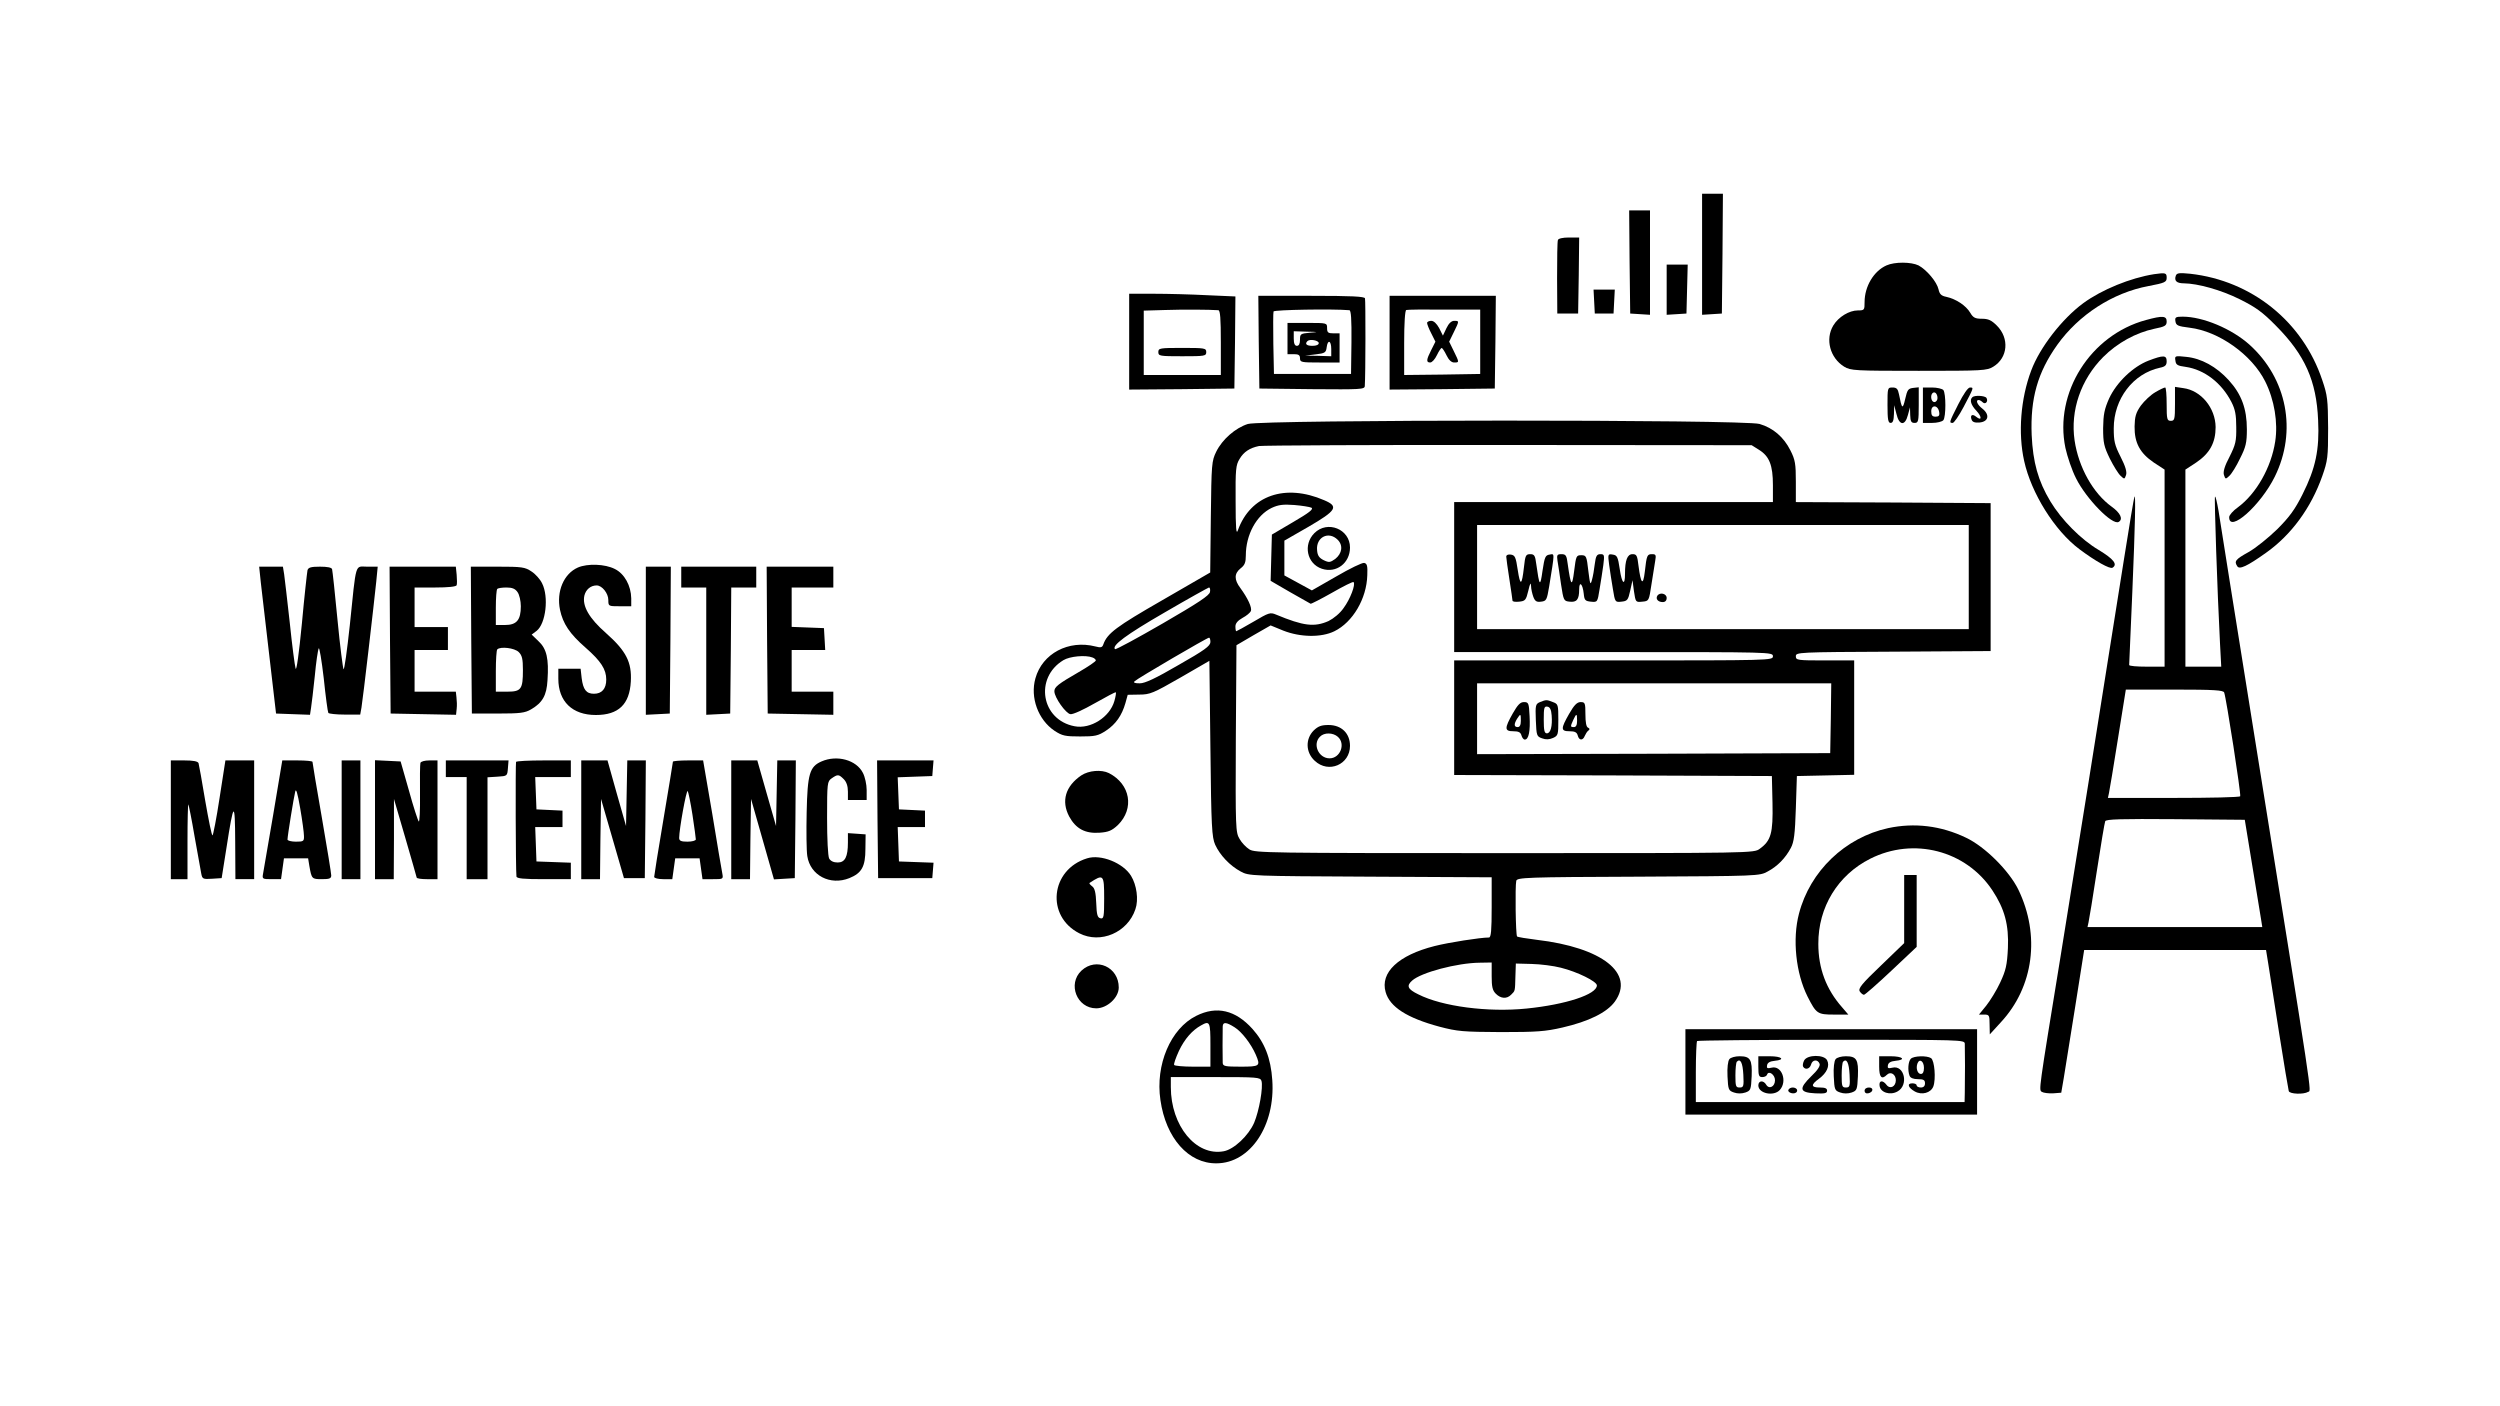 <?xml version="1.0" standalone="no"?>
<!DOCTYPE svg PUBLIC "-//W3C//DTD SVG 20010904//EN"
 "http://www.w3.org/TR/2001/REC-SVG-20010904/DTD/svg10.dtd">
<svg version="1.0" xmlns="http://www.w3.org/2000/svg"
 width="1200pt" height="675pt" viewBox="0 0 1200 675"
 preserveAspectRatio="xMidYMid meet">

<g transform="translate(0,675) scale(0.1,-0.1)"
fill="#000000" stroke="none">
<path d="M8170 5529 l0 -290 48 3 47 3 3 288 2 287 -50 0 -50 0 0 -291z"/>
<path d="M7822 5493 l3 -248 48 -3 47 -3 0 250 0 251 -50 0 -50 0 2 -247z"/>
<path d="M7478 5598 c-3 -7 -4 -89 -4 -183 l1 -170 50 0 50 0 3 183 2 182 -49
0 c-30 0 -51 -5 -53 -12z"/>
<path d="M9055 5476 c-61 -27 -105 -101 -105 -176 0 -38 -1 -40 -32 -40 -42 0
-93 -31 -118 -72 -40 -66 -16 -156 52 -198 31 -19 51 -20 358 -20 308 0 327 1
358 20 70 43 78 136 17 197 -26 26 -41 33 -72 33 -32 0 -42 5 -56 29 -20 34
-68 66 -114 76 -25 5 -33 13 -38 36 -8 36 -57 94 -96 115 -35 17 -114 18 -154
0z"/>
<path d="M8000 5359 l0 -120 48 3 47 3 3 118 3 117 -51 0 -50 0 0 -121z"/>
<path d="M10340 5434 c-114 -18 -251 -74 -340 -139 -102 -75 -209 -213 -250
-323 -51 -135 -64 -301 -34 -435 34 -154 146 -334 265 -423 76 -57 147 -97
159 -89 26 16 5 42 -66 85 -85 50 -179 145 -232 233 -59 98 -84 188 -90 319
-7 176 29 301 123 433 103 144 266 250 438 282 79 15 87 19 87 40 0 23 -5 25
-60 17z"/>
<path d="M10444 5427 c-9 -25 4 -37 39 -37 67 -1 176 -31 267 -76 78 -39 109
-61 175 -128 139 -140 194 -264 202 -453 7 -141 -12 -231 -75 -356 -36 -72
-62 -108 -121 -167 -42 -41 -104 -91 -138 -110 -63 -35 -70 -44 -54 -68 10
-17 47 0 137 64 122 86 217 216 271 369 26 74 28 91 28 230 -1 136 -3 157 -28
230 -94 282 -339 478 -634 511 -52 5 -64 4 -69 -9z"/>
<path d="M7652 5303 l3 -58 45 0 45 0 3 58 3 57 -51 0 -51 0 3 -57z"/>
<path d="M5420 5110 l0 -230 253 2 252 3 3 221 2 221 -136 6 c-76 4 -190 7
-256 7 l-118 0 0 -230z m428 151 c9 -1 12 -39 12 -156 l0 -155 -185 0 -185 0
0 155 0 154 103 3 c88 3 214 2 255 -1z"/>
<path d="M5560 5060 c0 -19 7 -20 115 -20 108 0 115 1 115 20 0 19 -7 20 -115
20 -108 0 -115 -1 -115 -20z"/>
<path d="M6042 5108 l3 -223 253 -3 c235 -2 252 -1 253 15 4 55 4 410 1 421
-3 9 -64 12 -258 12 l-254 0 2 -222z m435 153 c8 -1 11 -42 10 -153 l-2 -153
-185 0 -185 0 -3 145 c-1 79 -1 149 1 155 4 8 282 13 364 6z"/>
<path d="M6180 5125 l0 -75 30 0 c23 0 30 -4 30 -20 0 -19 7 -20 95 -20 l95 0
0 70 0 70 -30 0 c-25 0 -30 4 -30 25 0 25 0 25 -95 25 l-95 0 0 -75z m108 28
c-46 -4 -48 -6 -48 -34 0 -19 -5 -29 -15 -29 -10 0 -15 11 -15 35 l0 35 63 -2
c56 -1 57 -2 15 -5z m42 -50 c0 -8 -12 -13 -30 -13 -29 0 -38 9 -24 23 12 11
54 3 54 -10z m60 -28 l0 -35 -62 2 -63 1 50 6 c45 5 50 9 53 34 5 39 22 33 22
-8z"/>
<path d="M6670 5105 l0 -225 253 2 252 3 3 223 2 222 -255 0 -255 0 0 -225z
m435 4 l0 -154 -182 -3 -183 -2 0 154 c0 94 4 156 10 158 5 2 88 3 182 2 l173
0 0 -155z"/>
<path d="M6850 5200 c0 -6 9 -29 20 -50 l20 -40 -20 -40 c-24 -47 -25 -60 -5
-60 9 0 23 16 32 35 9 19 20 35 23 35 3 0 14 -16 23 -35 11 -23 24 -35 37 -35
25 0 25 0 -2 55 l-22 45 22 45 c27 55 27 55 2 55 -13 0 -26 -12 -37 -35 l-17
-36 -18 36 c-12 22 -26 35 -38 35 -11 0 -20 -5 -20 -10z"/>
<path d="M10301 5214 c-267 -72 -442 -349 -387 -614 9 -41 31 -107 51 -146 48
-97 175 -228 205 -209 22 13 8 43 -34 73 -89 64 -159 189 -178 318 -21 144 30
292 137 400 68 68 157 117 246 136 51 10 59 15 59 35 0 27 -19 29 -99 7z"/>
<path d="M10442 5208 c3 -20 11 -24 68 -31 141 -17 299 -130 363 -258 44 -88
62 -198 48 -288 -19 -125 -91 -251 -179 -316 -23 -16 -42 -38 -42 -47 -1 -79
151 56 219 194 108 219 59 471 -122 634 -85 76 -223 134 -320 134 -34 0 -38
-3 -35 -22z"/>
<path d="M10313 5019 c-75 -29 -153 -104 -189 -181 -23 -52 -28 -77 -29 -143
0 -71 4 -88 32 -146 18 -36 41 -73 52 -83 18 -17 19 -17 26 4 5 15 -3 42 -26
87 -29 57 -33 76 -33 137 0 142 93 263 222 291 25 5 32 12 32 31 0 30 -16 30
-87 3z"/>
<path d="M10442 5019 c2 -20 10 -25 49 -30 90 -13 173 -77 220 -169 18 -35 23
-62 23 -120 1 -67 -3 -84 -32 -142 -24 -45 -32 -73 -27 -88 7 -21 8 -21 26 -4
11 10 34 47 51 83 28 55 33 76 33 140 0 99 -26 169 -87 236 -59 65 -132 105
-204 112 -54 6 -56 5 -52 -18z"/>
<path d="M9060 4805 c0 -69 3 -85 15 -85 11 0 15 12 16 43 l1 42 11 -42 c13
-56 41 -59 55 -5 l10 37 1 -37 c1 -31 5 -38 21 -38 18 0 20 7 20 86 l0 85 -27
-3 c-24 -3 -28 -9 -38 -53 -12 -52 -16 -49 -30 23 -5 25 -11 32 -31 32 -24 0
-24 -2 -24 -85z"/>
<path d="M9230 4805 l0 -85 44 0 c24 0 48 6 54 13 13 16 13 128 0 145 -6 6
-30 12 -54 12 l-44 0 0 -85z m70 34 c0 -10 -7 -19 -15 -19 -15 0 -21 31 -9 43
11 10 24 -3 24 -24z m8 -67 c3 -17 -2 -22 -17 -22 -16 0 -21 6 -21 26 0 33 33
30 38 -4z"/>
<path d="M9400 4810 c-45 -89 -45 -90 -27 -90 6 0 30 34 52 76 50 95 50 94 31
94 -10 0 -31 -31 -56 -80z"/>
<path d="M10345 4867 c-21 -12 -52 -41 -69 -64 -24 -34 -29 -53 -30 -100 -1
-79 26 -128 92 -173 l52 -34 0 -473 0 -473 -85 0 c-47 0 -85 3 -85 8 0 4 7
160 15 347 14 332 17 480 10 460 -2 -5 -25 -140 -50 -300 -25 -159 -57 -357
-70 -440 -13 -82 -58 -366 -100 -630 -42 -264 -103 -642 -135 -840 -106 -651
-104 -636 -89 -646 8 -5 32 -8 54 -7 l39 3 12 70 c6 39 31 193 55 343 l43 272
436 0 437 0 11 -68 c6 -37 29 -186 52 -332 23 -146 44 -271 46 -277 4 -15 72
-17 93 -4 16 10 31 -92 -254 1686 -91 567 -170 1063 -176 1103 -7 40 -14 71
-17 68 -4 -5 11 -452 24 -703 l6 -113 -86 0 -86 0 0 473 0 473 52 34 c65 44
93 95 93 170 -1 92 -70 176 -155 187 l-40 6 0 -82 c0 -74 -2 -81 -20 -81 -18
0 -20 7 -20 80 0 44 -3 80 -7 80 -5 0 -26 -10 -48 -23z m331 -1441 c10 -25 82
-491 77 -498 -2 -5 -146 -8 -320 -8 l-315 0 5 23 c3 12 22 129 43 260 l38 237
233 0 c191 0 235 -3 239 -14z m135 -831 c20 -121 39 -237 42 -257 l6 -38 -420
0 -419 0 5 23 c3 12 21 123 40 247 19 124 37 231 40 238 3 10 76 12 337 10
l333 -3 36 -220z"/>
<path d="M9467 4843 c-14 -13 -6 -38 20 -65 27 -29 26 -51 -2 -28 -18 15 -30
7 -21 -15 4 -11 16 -15 38 -13 43 4 50 37 14 66 -25 19 -35 42 -18 42 4 0 13
-5 19 -11 13 -13 28 5 18 21 -7 11 -58 14 -68 3z"/>
<path d="M5990 4715 c-60 -19 -123 -74 -152 -133 -22 -45 -23 -58 -26 -314
l-3 -266 -230 -133 c-221 -127 -264 -159 -283 -212 -5 -15 -12 -17 -38 -10
-129 33 -255 -34 -288 -153 -26 -92 13 -199 92 -252 37 -24 51 -27 123 -27 72
0 86 3 124 28 47 31 76 73 93 132 l11 40 56 1 c51 0 67 7 196 81 l140 81 5
-422 c4 -377 7 -425 23 -461 23 -50 70 -100 122 -128 40 -22 47 -22 623 -25
l582 -3 0 -144 c0 -111 -3 -145 -13 -145 -42 0 -194 -24 -261 -41 -174 -44
-262 -127 -235 -221 20 -71 102 -124 258 -166 87 -23 114 -25 296 -26 172 0
213 3 295 22 126 29 213 72 251 124 98 136 -60 260 -375 297 -49 6 -91 13 -94
16 -7 6 -10 242 -4 267 4 16 45 18 586 20 574 3 582 3 621 25 47 25 85 64 111
113 15 28 20 65 24 190 l5 155 138 3 137 3 0 274 0 275 -140 0 c-133 0 -140 1
-140 20 0 19 8 20 468 22 l467 3 0 355 0 355 -467 3 -468 2 0 98 c0 85 -3 105
-26 150 -32 64 -83 108 -148 127 -72 22 -2387 21 -2456 0z m2453 -124 c50 -31
67 -74 67 -170 l0 -81 -765 0 -765 0 0 -360 0 -360 765 0 c758 0 765 0 765
-20 0 -20 -7 -20 -765 -20 l-765 0 0 -275 0 -275 763 -2 762 -3 3 -130 c3
-144 -7 -180 -61 -219 -28 -21 -31 -21 -1226 -21 -1137 0 -1198 1 -1224 18
-16 10 -37 32 -47 50 -19 31 -20 51 -18 481 l3 449 82 48 82 47 61 -25 c81
-32 182 -34 245 -3 88 43 155 156 158 269 2 45 -1 56 -15 59 -9 2 -69 -27
-134 -65 l-117 -67 -66 36 -66 36 0 83 0 84 115 66 c136 79 147 98 76 128
-187 81 -354 23 -414 -144 -8 -24 -11 6 -11 140 -1 152 1 173 19 202 20 34 49
53 93 62 15 3 554 6 1197 5 l1168 -1 35 -22z m-2148 -278 c11 -7 -11 -24 -88
-69 l-102 -60 -3 -111 -3 -111 93 -54 c51 -29 95 -54 99 -56 3 -1 50 23 103
53 54 31 100 54 103 51 11 -11 -16 -82 -48 -125 -17 -25 -48 -50 -72 -62 -68
-30 -120 -24 -252 31 -28 12 -35 9 -108 -34 -43 -25 -81 -46 -83 -46 -2 0 -4
10 -4 23 0 15 11 28 34 41 19 10 37 25 40 33 7 16 -15 62 -50 110 -31 41 -30
70 1 95 20 15 25 29 25 62 0 99 51 193 124 228 32 15 55 18 108 14 37 -3 74
-9 83 -13z m3155 -333 l0 -250 -1180 0 -1180 0 0 250 0 250 1180 0 1180 0 0
-250z m-3642 -71 c-2 -17 -57 -53 -226 -151 -123 -71 -226 -127 -230 -124 -17
17 53 69 238 176 113 66 209 119 213 120 5 0 7 -10 5 -21z m2 -241 c-1 -19
-28 -39 -153 -110 -110 -64 -161 -88 -186 -88 -24 0 -32 3 -25 10 13 13 346
208 357 209 4 1 7 -9 7 -21z m-566 -74 c9 -3 16 -10 16 -14 0 -5 -37 -30 -82
-56 -99 -57 -118 -72 -117 -93 1 -30 55 -106 77 -109 12 -2 62 21 118 53 53
30 98 54 100 52 2 -2 -1 -21 -7 -42 -22 -77 -114 -136 -191 -121 -160 30 -194
232 -54 317 31 19 107 26 140 13z m3544 -291 l-3 -168 -847 -3 -848 -2 0 170
0 170 850 0 850 0 -2 -167z m-1628 -1238 c0 -52 4 -69 20 -85 24 -24 53 -26
74 -4 19 19 18 14 20 89 l2 60 76 -2 c43 -1 105 -9 140 -18 80 -20 173 -66
173 -85 0 -43 -149 -92 -337 -111 -186 -19 -406 10 -520 68 -52 25 -58 41 -30
66 43 39 216 85 325 86 l57 1 0 -65z"/>
<path d="M6309 4191 c-55 -55 -36 -147 36 -171 69 -23 135 27 135 102 0 88
-108 132 -171 69z m112 -32 c27 -27 21 -66 -12 -92 -24 -17 -30 -18 -55 -6
-22 11 -30 22 -32 48 -6 62 55 94 99 50z"/>
<path d="M6306 3244 c-41 -41 -39 -106 5 -146 66 -62 169 -18 169 72 0 60 -41
100 -103 100 -35 0 -50 -6 -71 -26z m116 -31 c38 -34 11 -103 -40 -103 -53 0
-83 68 -46 104 20 21 63 20 86 -1z"/>
<path d="M7230 4078 c0 -7 7 -56 15 -108 8 -52 15 -99 15 -103 0 -5 14 -7 32
-5 29 3 33 7 44 53 8 35 12 42 13 23 0 -15 6 -39 11 -53 8 -21 16 -26 37 -23
26 3 28 8 39 73 27 168 27 157 2 153 -20 -3 -24 -11 -34 -78 -11 -80 -15 -75
-30 33 -5 40 -9 47 -29 47 -21 0 -24 -6 -30 -62 -10 -90 -18 -93 -30 -13 -9
61 -13 70 -33 73 -13 2 -22 -2 -22 -10z"/>
<path d="M7476 4058 c3 -18 11 -69 17 -113 12 -78 13 -80 41 -83 34 -4 46 10
46 58 0 44 17 28 22 -20 3 -31 7 -35 34 -38 32 -3 32 -3 42 60 6 35 14 87 18
116 6 48 5 52 -14 52 -17 0 -22 -8 -27 -47 -3 -27 -9 -61 -14 -78 -7 -26 -9
-19 -17 45 -8 71 -10 75 -34 75 -24 0 -25 -4 -34 -75 -10 -81 -16 -74 -31 33
-5 41 -9 47 -30 47 -21 0 -23 -4 -19 -32z"/>
<path d="M7724 4038 c4 -29 12 -81 18 -116 10 -63 11 -63 41 -60 28 3 32 7 42
53 l11 50 7 -53 c8 -53 8 -53 40 -50 32 3 32 3 44 83 7 44 15 95 18 113 5 28
3 32 -15 32 -24 0 -26 -5 -35 -85 -8 -69 -19 -58 -30 28 -6 51 -9 57 -29 57
-25 0 -36 -29 -36 -95 0 -60 -15 -47 -25 22 -9 61 -13 68 -34 71 -23 4 -24 2
-17 -50z"/>
<path d="M7955 3890 c-9 -15 4 -30 26 -30 12 0 19 7 19 20 0 21 -33 29 -45 10z"/>
<path d="M7392 3380 c-21 -9 -23 -14 -20 -87 3 -74 4 -78 30 -87 18 -7 35 -6
53 2 24 11 25 16 25 87 0 72 -1 76 -26 85 -30 12 -32 12 -62 0z m56 -64 c4
-52 -5 -86 -23 -86 -12 0 -15 14 -15 66 0 57 2 65 18 62 12 -2 18 -15 20 -42z"/>
<path d="M7261 3325 c-40 -71 -40 -85 3 -85 25 0 35 -5 39 -20 3 -11 10 -20
16 -20 19 0 27 41 23 113 -3 62 -5 67 -27 67 -18 0 -30 -13 -54 -55z m39 -35
c0 -20 -5 -30 -15 -30 -18 0 -19 14 -3 40 17 26 18 25 18 -10z"/>
<path d="M7532 3324 c-41 -72 -41 -84 2 -84 25 0 35 -5 39 -20 6 -25 25 -26
34 -2 4 9 11 21 17 25 8 6 7 10 -1 14 -9 3 -13 26 -13 64 0 55 -2 59 -23 59
-17 0 -31 -14 -55 -56z m38 -34 c0 -20 -5 -30 -15 -30 -18 0 -18 2 -3 35 15
32 18 32 18 -5z"/>
<path d="M2774 4026 c-68 -30 -104 -115 -86 -203 14 -66 46 -115 123 -182 74
-65 99 -104 99 -153 0 -44 -21 -68 -59 -68 -37 0 -52 20 -59 75 l-5 45 -53 0
-54 0 0 -48 c0 -109 67 -174 180 -174 109 0 162 51 168 161 5 92 -22 146 -119
232 -81 71 -115 130 -104 180 7 29 30 49 59 49 26 0 56 -38 56 -70 0 -30 1
-30 55 -30 l55 0 0 38 c-1 60 -32 118 -79 141 -47 24 -130 27 -177 7z"/>
<path d="M1252 3953 c5 -43 23 -202 41 -353 l32 -275 81 -3 82 -3 5 33 c3 18
11 87 18 153 6 66 15 126 19 133 3 7 14 -58 24 -144 9 -87 19 -161 22 -166 3
-4 38 -8 79 -8 l74 0 6 33 c7 40 61 507 71 605 l7 72 -51 0 c-59 0 -51 29 -83
-282 -13 -120 -26 -215 -30 -210 -3 4 -17 111 -29 237 -12 127 -24 236 -26
243 -2 8 -23 12 -58 12 -44 0 -56 -4 -60 -17 -2 -10 -15 -125 -27 -257 -14
-145 -26 -229 -30 -215 -4 13 -17 112 -28 219 -12 107 -24 212 -27 233 l-6 37
-57 0 -57 0 8 -77z"/>
<path d="M1872 3678 l3 -353 157 -3 157 -3 3 28 c2 16 1 40 -1 56 l-3 27 -99
0 -99 0 0 100 0 100 80 0 80 0 0 55 0 55 -80 0 -80 0 0 95 0 95 99 0 c61 0
101 4 103 11 2 5 2 28 0 50 l-4 39 -159 0 -159 0 2 -352z"/>
<path d="M2262 3678 l3 -353 125 0 c107 0 130 3 159 20 55 32 75 67 79 140 7
103 -4 151 -43 187 l-33 32 24 18 c44 35 59 163 26 228 -9 19 -32 45 -51 57
-31 21 -46 23 -163 23 l-128 0 2 -352z m222 230 c9 -12 16 -43 16 -68 0 -66
-20 -90 -76 -90 l-44 0 0 83 c0 46 3 87 7 90 3 4 23 7 44 7 28 0 42 -6 53 -22z
m6 -288 c16 -16 20 -33 20 -86 0 -92 -8 -104 -75 -104 l-55 0 0 98 c0 54 3
102 7 105 15 15 83 7 103 -13z"/>
<path d="M3100 3675 l0 -356 58 3 57 3 3 353 2 352 -60 0 -60 0 0 -355z"/>
<path d="M3270 3980 l0 -50 60 0 60 0 0 -305 0 -306 58 3 57 3 3 303 2 302 60
0 60 0 0 50 0 50 -180 0 -180 0 0 -50z"/>
<path d="M3682 3678 l3 -353 158 -3 157 -3 0 56 0 55 -100 0 -100 0 0 100 0
100 81 0 80 0 -3 53 -3 52 -77 3 -78 3 0 94 0 95 100 0 100 0 0 50 0 50 -160
0 -160 0 2 -352z"/>
<path d="M3943 3095 c-57 -25 -67 -60 -71 -244 -2 -90 -1 -185 3 -210 14 -93
110 -143 202 -106 59 24 77 55 77 140 l1 70 -42 3 -43 3 0 -45 c0 -69 -14 -96
-49 -96 -20 0 -34 7 -41 19 -6 12 -10 93 -10 195 0 169 1 175 22 190 29 20 34
20 58 -4 13 -13 20 -33 20 -60 l0 -40 45 0 45 0 0 48 c0 26 -8 63 -18 82 -31
62 -124 88 -199 55z"/>
<path d="M820 2815 l0 -285 40 0 40 0 0 182 c0 100 2 179 4 177 2 -2 16 -71
30 -154 15 -82 29 -163 32 -178 5 -26 8 -28 52 -25 l46 3 23 145 c35 226 41
230 42 28 l1 -178 45 0 45 0 0 285 0 285 -69 0 -69 0 -28 -180 c-15 -99 -31
-180 -34 -180 -4 0 -19 75 -35 167 -15 92 -30 173 -32 180 -4 9 -26 13 -69 13
l-64 0 0 -285z"/>
<path d="M1312 2843 c-24 -142 -46 -270 -49 -285 -5 -27 -4 -28 40 -28 l46 0
7 50 7 50 58 0 58 0 6 -37 c11 -62 12 -63 60 -63 36 0 45 3 45 18 0 9 -20 134
-45 277 -25 143 -45 263 -45 268 0 4 -33 7 -73 7 l-72 0 -43 -257z m147 -105
c1 -26 -2 -28 -39 -28 -22 0 -40 5 -40 10 0 17 30 203 37 230 4 18 11 -5 24
-80 10 -58 18 -117 18 -132z"/>
<path d="M1640 2815 l0 -285 45 0 45 0 0 285 0 285 -45 0 -45 0 0 -285z"/>
<path d="M1800 2815 l0 -285 45 0 45 0 1 193 0 192 54 -185 c30 -102 54 -188
55 -192 0 -5 23 -8 50 -8 l50 0 0 285 0 285 -39 0 c-22 0 -41 -5 -43 -12 -2
-7 -3 -75 -2 -151 1 -76 -2 -135 -6 -130 -4 4 -26 71 -47 148 l-40 140 -61 3
-62 3 0 -286z"/>
<path d="M2140 3060 l0 -40 50 0 50 0 0 -245 0 -245 50 0 50 0 0 244 0 245 48
3 c47 3 47 3 50 41 l3 37 -150 0 -151 0 0 -40z"/>
<path d="M2477 3093 c-3 -7 -2 -517 2 -550 1 -10 34 -13 131 -13 l130 0 0 40
0 39 -82 3 -83 3 -3 83 -3 82 66 0 65 0 0 40 0 39 -62 3 -63 3 -3 78 -3 77 86
0 85 0 0 40 0 40 -129 0 c-72 0 -131 -3 -134 -7z"/>
<path d="M2790 2815 l0 -285 45 0 45 0 2 193 3 192 55 -190 55 -190 50 0 50 0
3 283 2 282 -45 0 -44 0 -3 -157 -3 -158 -45 158 -44 157 -63 0 -63 0 0 -285z"/>
<path d="M3230 3094 c0 -3 -20 -126 -45 -274 -25 -148 -45 -273 -45 -279 0 -6
19 -11 44 -11 l43 0 7 50 7 50 58 0 59 0 7 -50 7 -50 50 0 c50 0 50 0 45 28
-3 15 -25 143 -48 285 l-44 257 -72 0 c-40 0 -73 -3 -73 -6z m94 -256 c9 -59
16 -112 16 -117 0 -6 -18 -11 -40 -11 -31 0 -40 4 -40 18 0 40 34 231 41 225
3 -5 14 -56 23 -115z"/>
<path d="M3510 2815 l0 -285 45 0 45 0 2 193 3 192 55 -193 55 -193 50 3 50 3
3 283 2 282 -45 0 -44 0 -3 -157 -3 -158 -45 157 -45 158 -62 0 -63 0 0 -285z"/>
<path d="M4212 2818 l3 -283 130 0 130 0 3 37 3 37 -83 3 -83 3 -3 83 -3 82
66 0 65 0 0 40 0 39 -62 3 -63 3 -3 77 -3 77 83 3 83 3 3 38 3 37 -136 0 -135
0 2 -282z"/>
<path d="M5190 3028 c-76 -52 -97 -123 -58 -197 32 -59 77 -83 146 -78 43 3
59 10 88 37 80 79 60 196 -43 249 -36 18 -97 13 -133 -11z"/>
<path d="M9063 2775 c-206 -45 -375 -206 -428 -411 -32 -122 -15 -285 41 -397
42 -83 48 -87 127 -87 l69 0 -30 35 c-76 86 -114 186 -114 304 -1 177 94 331
249 409 208 105 459 40 586 -151 59 -89 80 -166 75 -278 -4 -82 -10 -107 -37
-165 -17 -37 -48 -87 -67 -111 l-35 -43 25 0 c24 0 26 -3 26 -47 l1 -48 53 58
c158 170 190 418 84 637 -44 90 -160 206 -251 249 -121 58 -248 73 -374 46z"/>
<path d="M5218 2630 c-176 -54 -199 -278 -37 -360 102 -52 232 4 269 116 16
46 6 116 -21 160 -38 62 -145 105 -211 84z m82 -191 c0 -90 -2 -100 -17 -97
-15 3 -19 16 -21 72 -2 51 -7 73 -20 82 -9 7 -15 14 -12 16 67 44 70 41 70
-73z"/>
<path d="M9140 2386 l0 -163 -112 -108 c-92 -88 -110 -110 -101 -124 6 -9 15
-16 20 -16 5 0 64 52 131 115 l122 115 0 173 0 172 -30 0 -30 0 0 -164z"/>
<path d="M5191 2091 c-68 -64 -22 -181 71 -181 52 0 108 51 108 100 0 98 -108
147 -179 81z"/>
<path d="M5742 1874 c-123 -61 -197 -235 -172 -404 26 -183 135 -306 270 -304
162 1 282 182 267 399 -7 106 -37 181 -95 246 -82 91 -172 112 -270 63z m68
-139 l0 -105 -84 0 c-47 0 -87 4 -90 8 -3 5 8 35 23 68 27 57 64 99 106 122
42 24 45 17 45 -93z m116 84 c34 -21 79 -79 102 -132 23 -54 20 -57 -73 -57
-74 0 -85 2 -86 18 -1 18 -1 146 0 175 1 22 16 22 57 -4z m129 -257 c9 -30
-11 -144 -35 -201 -27 -62 -97 -128 -146 -137 -133 -25 -254 122 -254 308 l0
48 214 0 c200 0 215 -1 221 -18z"/>
<path d="M8090 1605 l0 -205 700 0 700 0 0 205 0 205 -700 0 -700 0 0 -205z
m1341 135 c0 -11 1 -58 1 -105 0 -47 -1 -105 -1 -130 l-1 -45 -645 0 -645 0 0
143 c0 79 3 146 6 150 4 3 294 6 645 6 628 0 639 0 640 -19z"/>
<path d="M8301 1666 c-7 -9 -11 -41 -9 -82 3 -65 5 -69 31 -78 17 -6 37 -6 55
0 25 9 27 13 30 78 3 80 -6 96 -58 96 -21 0 -43 -6 -49 -14z m67 -74 c3 -57 1
-62 -18 -62 -18 0 -20 6 -20 58 0 32 3 62 7 66 17 17 28 -5 31 -62z"/>
<path d="M8440 1630 c0 -43 3 -50 19 -50 11 0 21 5 23 12 7 21 38 0 38 -27 0
-31 -28 -45 -42 -22 -13 23 -38 21 -38 -3 0 -39 74 -54 103 -22 38 42 9 120
-40 107 -20 -5 -24 -2 -21 12 2 12 14 19 36 21 53 5 36 22 -23 22 l-55 0 0
-50z"/>
<path d="M8660 1660 c-6 -11 -8 -25 -5 -30 10 -17 32 -11 38 10 6 24 32 27 41
4 4 -10 -9 -31 -40 -60 -61 -60 -57 -78 19 -82 46 -2 57 0 57 13 0 11 -10 15
-35 15 -43 0 -44 13 -4 42 38 28 53 62 39 89 -15 28 -95 27 -110 -1z"/>
<path d="M8811 1666 c-7 -9 -11 -41 -9 -82 3 -65 5 -69 31 -78 17 -6 37 -6 55
0 25 9 27 13 30 78 3 80 -6 96 -58 96 -21 0 -43 -6 -49 -14z m67 -74 c3 -57 1
-62 -18 -62 -18 0 -20 6 -20 58 0 32 3 62 7 66 17 17 28 -5 31 -62z"/>
<path d="M9020 1630 c0 -51 12 -64 37 -39 18 18 43 2 43 -26 0 -31 -28 -45
-45 -22 -18 24 -37 21 -33 -5 4 -32 51 -47 86 -27 55 30 33 129 -25 114 -20
-5 -24 -2 -21 12 2 12 14 19 36 21 53 5 36 22 -23 22 l-55 0 0 -50z"/>
<path d="M9172 1668 c-13 -13 -16 -56 -6 -82 4 -10 18 -16 40 -16 27 0 34 -4
34 -20 0 -13 -7 -20 -20 -20 -11 0 -20 5 -20 10 0 6 -9 10 -21 10 -27 0 -20
-21 12 -39 34 -19 77 -7 89 24 13 35 6 125 -11 136 -20 13 -83 11 -97 -3z m63
-44 c0 -19 -5 -29 -15 -29 -16 0 -25 28 -16 51 10 25 31 10 31 -22z"/>
<path d="M8585 1520 c-8 -12 20 -24 35 -15 6 3 8 11 5 16 -8 12 -32 12 -40 -1z"/>
<path d="M8950 1514 c0 -9 7 -14 17 -12 25 5 28 28 4 28 -12 0 -21 -6 -21 -16z"/>
</g>
</svg>
